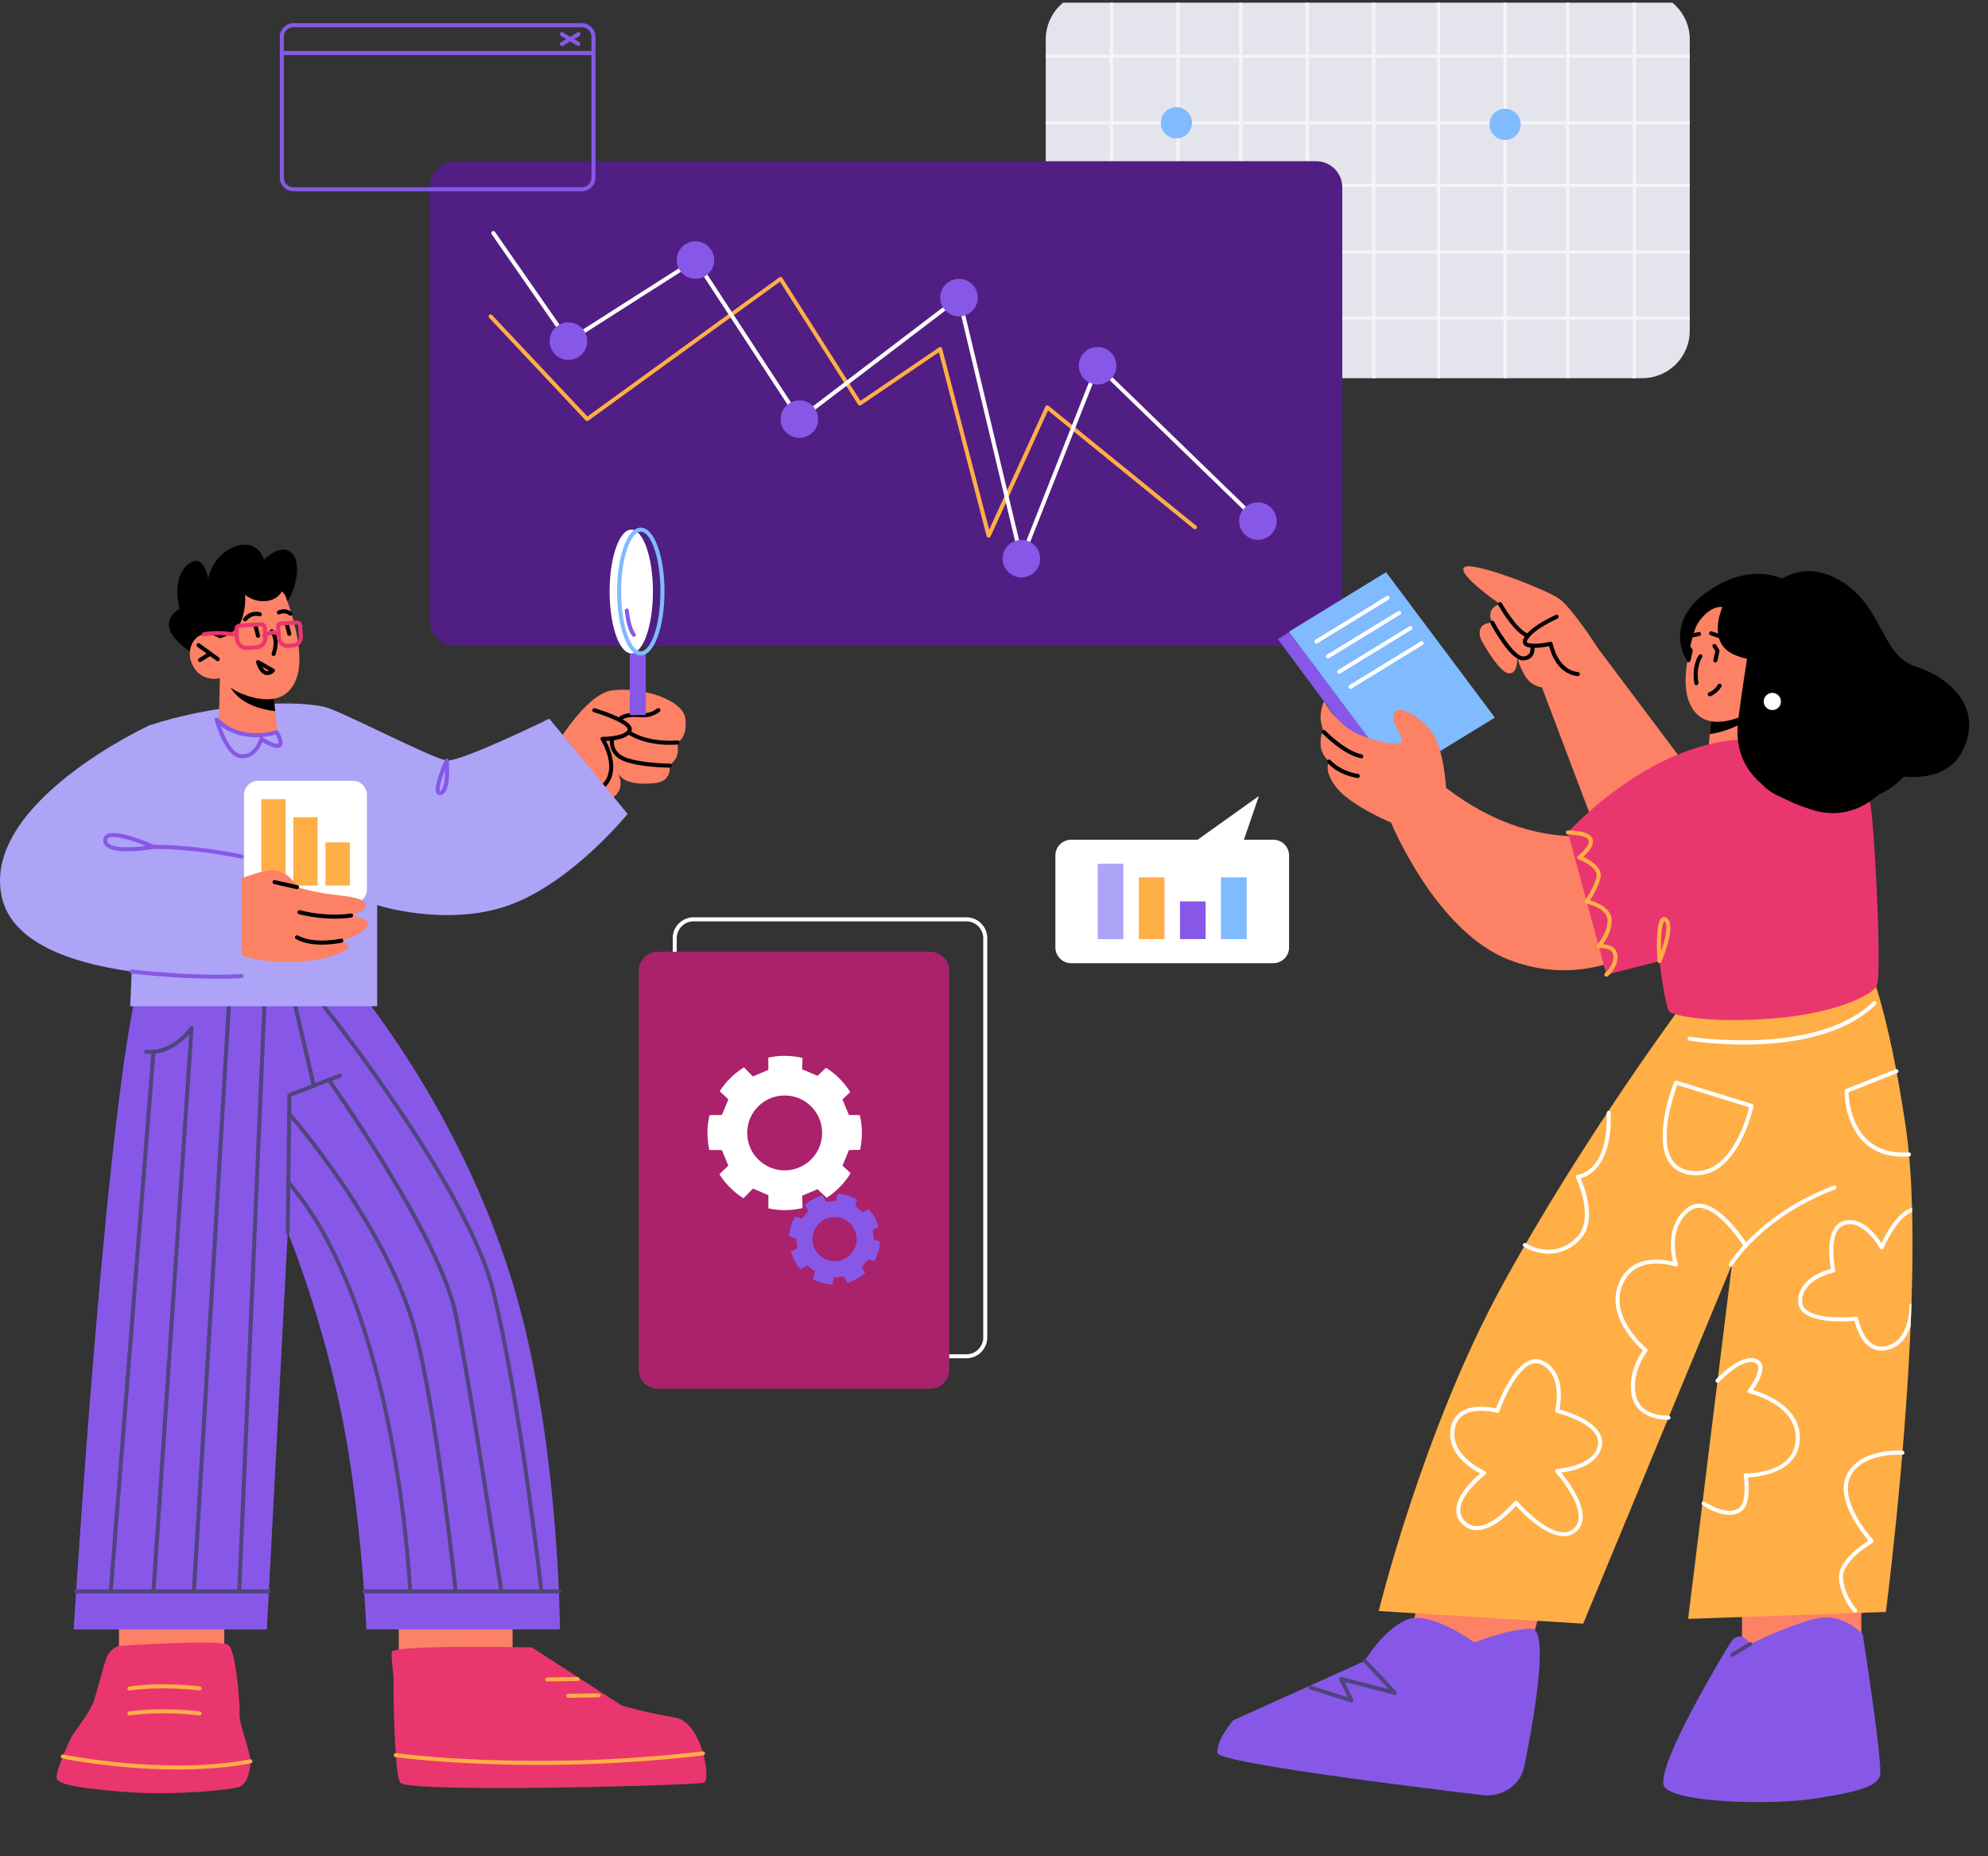 <svg width="738" height="689" viewBox="0 0 738 689" fill="none" xmlns="http://www.w3.org/2000/svg">
<rect x="0" y="0" width="738" height="689" fill="#333333" stroke="none"/>
<g clip-path="url(#clip0_101_1529)">
<path d="M627.287 14.601V122.791C627.287 132.506 619.393 140.392 609.667 140.392H405.826C396.1 140.392 388.206 132.527 388.206 122.791V14.601C388.206 4.886 396.079 -3 405.826 -3H609.667C619.393 -3 627.287 4.886 627.287 14.601Z" fill="#E4E4ED"/>
<path d="M627.286 20.278H388.226V21.477H627.286V20.278Z" fill="#F5F5F7"/>
<path d="M627.286 44.966V46.164H388.626C388.478 46.164 388.331 46.101 388.226 46.017V45.134C388.331 45.029 388.457 44.987 388.626 44.987H627.286V44.966Z" fill="#F5F5F7"/>
<path d="M627.286 68.223V69.337C627.223 69.358 627.159 69.379 627.075 69.379H388.226V68.181H627.096C627.159 68.181 627.223 68.202 627.286 68.223Z" fill="#F5F5F7"/>
<path d="M627.286 92.868V94.067H388.415C388.352 94.067 388.289 94.046 388.226 94.025V92.91C388.289 92.889 388.352 92.868 388.415 92.868H627.286V92.868Z" fill="#F5F5F7"/>
<path d="M627.286 117.576V118.69C627.223 118.712 627.159 118.733 627.075 118.733H388.226V117.534H627.096C627.159 117.534 627.223 117.555 627.286 117.576Z" fill="#F5F5F7"/>
<path d="M413.217 -3H412.018V140.371H413.217V-3Z" fill="#F5F5F7"/>
<path d="M437.913 -3H436.713V140.371H437.913V-3Z" fill="#F5F5F7"/>
<path d="M461.171 -3H459.971V140.371H461.171V-3Z" fill="#F5F5F7"/>
<path d="M485.866 -3H484.666V140.371H485.866V-3Z" fill="#F5F5F7"/>
<path d="M510.578 -3H509.378V140.371H510.578V-3Z" fill="#F5F5F7"/>
<path d="M534.621 -3H533.421V140.371H534.621V-3Z" fill="#F5F5F7"/>
<path d="M559.338 -3H558.138V140.371H559.338V-3Z" fill="#F5F5F7"/>
<path d="M582.574 -3H581.374V140.371H582.574V-3Z" fill="#F5F5F7"/>
<path d="M607.288 -3H606.088V140.371H607.288V-3Z" fill="#F5F5F7"/>
<path d="M436.709 51.358C439.906 51.358 442.498 48.769 442.498 45.575C442.498 42.382 439.906 39.792 436.709 39.792C433.512 39.792 430.92 42.382 430.92 45.575C430.92 48.769 433.512 51.358 436.709 51.358Z" fill="#80BAFF"/>
<path d="M460.562 99.849C463.759 99.849 466.351 97.26 466.351 94.067C466.351 90.873 463.759 88.284 460.562 88.284C457.364 88.284 454.772 90.873 454.772 94.067C454.772 97.26 457.364 99.849 460.562 99.849Z" fill="#5C69A5"/>
<path d="M558.725 51.947C561.922 51.947 564.514 49.358 564.514 46.164C564.514 42.97 561.922 40.381 558.725 40.381C555.527 40.381 552.936 42.97 552.936 46.164C552.936 49.358 555.527 51.947 558.725 51.947Z" fill="#80BAFF"/>
<path d="M488.624 239.792H169.168C163.821 239.792 159.506 235.46 159.506 230.14V69.505C159.506 64.164 163.842 59.853 169.168 59.853H488.624C493.971 59.853 498.286 64.185 498.286 69.505V230.14C498.307 235.46 493.971 239.792 488.624 239.792Z" fill="#511E84"/>
<path d="M367.011 199.607C366.632 199.586 366.358 199.355 366.274 199.039L348.549 130.761L319.603 150.422C319.435 150.527 319.224 150.569 319.035 150.527C318.845 150.485 318.656 150.359 318.551 150.191L289.563 104.559L218.409 156.163C218.093 156.394 217.672 156.352 217.419 156.079L181.59 117.975C181.316 117.681 181.316 117.197 181.632 116.924C181.927 116.651 182.411 116.651 182.685 116.966L218.072 154.607L289.331 102.94C289.5 102.814 289.71 102.772 289.921 102.814C290.131 102.856 290.299 102.982 290.405 103.151L319.414 148.803L348.591 128.973C348.801 128.826 349.054 128.805 349.286 128.889C349.517 128.973 349.686 129.163 349.749 129.394L367.221 196.642L388.083 150.906C388.189 150.695 388.378 150.548 388.589 150.485C388.82 150.443 389.052 150.485 389.241 150.632L444.059 195.149C444.375 195.402 444.438 195.885 444.164 196.201C443.891 196.516 443.428 196.579 443.112 196.306L389.052 152.399L367.706 199.187C367.579 199.439 367.306 199.607 367.011 199.607Z" fill="#FFAF45"/>
<path d="M379.179 208.145C378.8 208.124 378.526 207.893 378.442 207.577L355.538 111.793L297.226 156.184C297.057 156.31 296.847 156.373 296.636 156.331C296.426 156.289 296.257 156.184 296.131 155.995L257.944 97.578L211.42 127.27C211.083 127.481 210.62 127.396 210.389 127.06L182.516 86.938C182.285 86.602 182.369 86.139 182.706 85.887C183.043 85.655 183.506 85.739 183.758 86.076L211.231 125.609L257.775 95.917C258.112 95.707 258.575 95.791 258.807 96.148L296.952 154.502L355.538 109.901C355.749 109.754 356.001 109.712 356.254 109.796C356.485 109.88 356.675 110.09 356.738 110.321L379.368 204.907L406.777 135.513C406.862 135.282 407.072 135.114 407.325 135.051C407.577 134.988 407.83 135.072 407.998 135.24L467.49 192.899C467.784 193.194 467.784 193.656 467.511 193.951C467.216 194.245 466.753 194.245 466.458 193.972L407.767 137.09L379.895 207.64C379.768 207.956 379.474 208.145 379.179 208.145Z" fill="white"/>
<path d="M217.986 126.639C217.986 130.487 214.87 133.6 211.018 133.6C207.165 133.6 204.05 130.487 204.05 126.639C204.05 122.791 207.165 119.679 211.018 119.679C214.849 119.679 217.986 122.791 217.986 126.639Z" fill="#8758E7"/>
<path d="M265.143 96.548C265.143 100.396 262.027 103.508 258.175 103.508C254.323 103.508 251.207 100.396 251.207 96.548C251.207 92.7 254.323 89.587 258.175 89.587C262.006 89.587 265.143 92.7 265.143 96.548Z" fill="#8758E7"/>
<path d="M362.969 110.49C362.969 114.338 359.854 117.45 356.001 117.45C352.149 117.45 349.033 114.338 349.033 110.49C349.033 106.641 352.149 103.529 356.001 103.529C359.854 103.529 362.969 106.641 362.969 110.49Z" fill="#8758E7"/>
<path d="M414.439 135.787C414.439 139.635 411.323 142.747 407.471 142.747C403.619 142.747 400.503 139.635 400.503 135.787C400.503 131.938 403.619 128.826 407.471 128.826C411.302 128.826 414.439 131.938 414.439 135.787Z" fill="#8758E7"/>
<path d="M473.932 193.446C473.932 197.294 470.817 200.406 466.964 200.406C463.112 200.406 459.996 197.294 459.996 193.446C459.996 189.598 463.112 186.486 466.964 186.486C470.817 186.486 473.932 189.598 473.932 193.446Z" fill="#8758E7"/>
<path d="M303.729 155.595C303.729 159.443 300.613 162.556 296.761 162.556C292.909 162.556 289.793 159.443 289.793 155.595C289.793 151.747 292.909 148.635 296.761 148.635C300.613 148.614 303.729 151.747 303.729 155.595Z" fill="#8758E7"/>
<path d="M386.145 207.388C386.145 211.236 383.029 214.348 379.177 214.348C375.325 214.348 372.209 211.236 372.209 207.388C372.209 203.54 375.325 200.427 379.177 200.427C383.029 200.427 386.145 203.54 386.145 207.388Z" fill="#8758E7"/>
<path d="M215.987 70.999H108.941C106.141 70.999 103.867 68.728 103.867 65.931V13.675C103.867 10.879 106.141 8.608 108.941 8.608H215.987C218.787 8.608 221.06 10.879 221.06 13.675V65.931C221.06 68.728 218.787 70.999 215.987 70.999ZM108.941 10.101C106.962 10.101 105.362 11.699 105.362 13.675V65.931C105.362 67.907 106.962 69.505 108.941 69.505H215.987C217.966 69.505 219.566 67.907 219.566 65.931V13.675C219.566 11.699 217.966 10.101 215.987 10.101H108.941V10.101Z" fill="#8758E7"/>
<path d="M220.324 20.447H104.625C104.204 20.447 103.867 20.11 103.867 19.69C103.867 19.269 104.204 18.933 104.625 18.933H220.324C220.745 18.933 221.082 19.269 221.082 19.69C221.06 20.11 220.724 20.447 220.324 20.447Z" fill="#8758E7"/>
<path d="M208.598 17.082C208.346 17.082 208.093 16.956 207.946 16.703C207.735 16.346 207.862 15.883 208.22 15.673L214.367 12.035C214.724 11.825 215.188 11.951 215.398 12.309C215.609 12.666 215.482 13.129 215.124 13.339L208.977 16.977C208.851 17.061 208.725 17.082 208.598 17.082Z" fill="#8758E7"/>
<path d="M214.745 17.082C214.619 17.082 214.471 17.04 214.366 16.977L208.198 13.339C207.84 13.129 207.714 12.666 207.924 12.309C208.135 11.951 208.598 11.825 208.956 12.035L215.103 15.673C215.461 15.883 215.587 16.346 215.377 16.703C215.25 16.956 214.998 17.082 214.745 17.082Z" fill="#8758E7"/>
<path d="M358.737 504.223H257.5C253.206 504.223 249.732 500.732 249.732 496.463V348.277C249.732 343.987 253.227 340.518 257.5 340.518H358.737C363.031 340.518 366.505 343.987 366.505 348.277V496.463C366.505 500.753 363.031 504.223 358.737 504.223ZM257.5 342.032C254.048 342.032 251.227 344.828 251.227 348.298V496.484C251.227 499.933 254.027 502.751 257.5 502.751H358.737C362.189 502.751 365.01 499.954 365.01 496.484V348.298C365.01 344.849 362.189 342.032 358.737 342.032H257.5Z" fill="white"/>
<path d="M244.134 515.515H345.371C349.244 515.515 352.381 512.381 352.381 508.512V360.326C352.381 356.457 349.244 353.324 345.371 353.324H244.134C240.261 353.324 237.124 356.457 237.124 360.326V508.512C237.103 512.36 240.261 515.515 244.134 515.515Z" fill="#AA216C"/>
<path d="M319.268 426.86C319.731 424.841 319.962 422.738 319.962 420.572C319.962 418.301 319.689 416.072 319.183 413.948L315.141 413.906L312.742 408.144L315.626 405.411C313.352 401.773 310.279 398.682 306.637 396.39L303.479 399.376L297.753 396.936L297.921 392.731C295.795 392.226 293.564 391.953 291.29 391.953C289.206 391.953 287.185 392.184 285.227 392.605V397.168L279.501 399.628L276.196 396.221C272.554 398.471 269.481 401.499 267.165 405.074L270.386 408.144L267.986 413.906L263.397 413.948C262.892 416.072 262.618 418.301 262.618 420.593C262.618 422.759 262.85 424.862 263.313 426.902L267.986 426.944L270.386 432.705L267.039 435.902C269.313 439.498 272.386 442.568 276.007 444.839L279.522 441.222L285.248 443.682V448.582C287.206 449.002 289.227 449.234 291.311 449.234C293.606 449.234 295.816 448.96 297.963 448.456L297.774 443.892L303.5 441.453L306.868 444.649C310.468 442.315 313.521 439.203 315.773 435.544L312.763 432.684L315.163 426.923L319.268 426.86ZM291.29 434.472C283.606 434.472 277.375 428.247 277.375 420.572C277.375 412.897 283.606 406.672 291.29 406.672C298.974 406.672 305.205 412.897 305.205 420.572C305.205 428.247 298.974 434.472 291.29 434.472Z" fill="white"/>
<path d="M324.594 468.201C325.184 467.129 325.668 465.993 326.026 464.774C326.405 463.491 326.615 462.187 326.7 460.904L324.426 460.21L324.026 456.551L326.11 455.479C325.436 453.04 324.194 450.79 322.531 448.876L320.258 450.033L317.416 447.699L318.216 445.343C317.1 444.713 315.879 444.187 314.595 443.808C313.416 443.472 312.237 443.262 311.058 443.177L310.3 445.764L306.659 446.206L305.353 443.745C302.932 444.418 300.68 445.617 298.764 447.257L300.069 449.528L297.754 452.388L295.143 451.652C294.512 452.766 293.986 453.986 293.607 455.269C293.249 456.488 293.038 457.729 292.954 458.949L295.586 459.748L295.986 463.407L293.565 464.647C294.259 467.066 295.48 469.295 297.143 471.187L299.733 469.715L302.554 472.07L301.733 474.846C302.764 475.414 303.88 475.876 305.059 476.213C306.343 476.591 307.648 476.802 308.953 476.886L309.606 474.278L313.248 473.858L314.616 476.213C317.037 475.498 319.289 474.236 321.163 472.533L319.942 470.409L322.258 467.549L324.594 468.201ZM307.501 467.865C303.143 466.582 300.659 462.04 301.943 457.687C303.227 453.355 307.774 450.853 312.132 452.136C316.469 453.418 318.974 457.96 317.69 462.313C316.426 466.666 311.858 469.147 307.501 467.865Z" fill="#8758E7"/>
<path d="M646.68 590.775V625.598H690.993V579.882L646.68 590.775Z" fill="#FC8165"/>
<path d="M531.338 577.759L522.034 611.32L564.789 623.138L576.978 579.062L531.338 577.759Z" fill="#FC8165"/>
<path d="M626.365 245.512C626.365 245.512 615.587 229.783 637.417 217.376C659.248 204.991 675.141 221.981 675.331 231.108C675.52 240.234 670.3 244.482 670.3 244.482C670.3 244.482 672.342 264.269 653.29 262.902C634.26 261.557 626.365 245.512 626.365 245.512Z" fill="black"/>
<path d="M655.122 259.748L655.522 275.73C655.522 275.73 652.743 280.398 643.396 281.386C636.428 282.122 633.944 280.608 633.944 280.608L634.723 272.491L635.481 264.564L652.301 260.421L655.122 259.748Z" fill="#FC8165"/>
<path d="M655.056 258.991C655.035 259.433 654.866 259.959 654.635 260.547C651.246 268.622 638.741 272.05 634.72 272.512L635.478 264.585L655.056 258.991Z" fill="black"/>
<path d="M630.996 228.227C630.996 228.227 623.102 248.477 626.681 259.538C630.281 270.599 640.406 268.412 646.406 266.015C652.427 263.596 655.1 259.748 655.1 259.748C655.1 259.748 660.889 261.451 664.468 256.005C668.068 250.559 665.479 244.566 662.153 243.304C658.847 242.042 655.058 244.545 655.058 244.545L657.858 238.636C657.9 238.636 643.943 209.764 630.996 228.227Z" fill="#FC8165"/>
<path d="M629.734 254.365C629.376 254.365 629.06 254.113 628.997 253.734C627.881 246.942 630.534 243.325 630.66 243.178C630.913 242.841 631.376 242.778 631.713 243.031C632.049 243.283 632.113 243.746 631.86 244.082C631.839 244.124 629.481 247.362 630.492 253.482C630.555 253.881 630.281 254.281 629.881 254.344C629.818 254.365 629.776 254.365 629.734 254.365Z" fill="black"/>
<path d="M655.54 252.746C655.267 252.746 655.014 252.599 654.867 252.346C654.677 251.989 654.804 251.526 655.183 251.337L662.972 247.194C663.33 247.005 663.793 247.131 663.982 247.51C664.172 247.867 664.045 248.33 663.666 248.519L655.877 252.662C655.772 252.725 655.646 252.746 655.54 252.746Z" fill="black"/>
<path d="M662.802 254.155C662.634 254.155 662.445 254.092 662.318 253.965L658.571 250.685C658.255 250.412 658.234 249.928 658.487 249.634C658.76 249.318 659.245 249.297 659.539 249.571L663.287 252.851C663.602 253.124 663.623 253.587 663.371 253.902C663.223 254.071 663.013 254.155 662.802 254.155Z" fill="black"/>
<path d="M627.859 238.257C627.859 238.257 628.238 233.316 632.006 229.089C636.027 224.589 639.416 225.346 639.416 225.346C639.416 225.346 633.501 238.299 643.458 242.884C650.552 246.122 655.099 244.545 655.099 244.545L665.246 234.472L645.037 218.091C645.058 218.091 626.638 215.505 627.859 238.257Z" fill="black"/>
<path d="M634.72 258.465C634.405 258.465 634.11 258.276 634.005 257.961C633.878 257.561 634.068 257.141 634.468 257.014C634.489 257.014 636.468 256.3 637.731 254.155C637.941 253.797 638.404 253.692 638.762 253.881C639.12 254.092 639.246 254.554 639.036 254.912C637.478 257.54 635.057 258.402 634.952 258.444C634.889 258.444 634.805 258.465 634.72 258.465Z" fill="black"/>
<path d="M636.784 245.912C636.721 245.912 636.679 245.912 636.615 245.891C636.215 245.806 635.963 245.407 636.047 244.986L636.784 241.727L635.815 240.192C635.584 239.834 635.689 239.372 636.047 239.161C636.405 238.951 636.868 239.035 637.079 239.393L638.215 241.201C638.321 241.369 638.363 241.58 638.321 241.769L637.521 245.323C637.436 245.659 637.142 245.912 636.784 245.912Z" fill="black"/>
<path d="M626.829 245.828C626.766 245.828 626.723 245.828 626.66 245.807C626.26 245.722 626.008 245.323 626.092 244.902L626.829 241.643L625.86 240.108C625.629 239.75 625.734 239.288 626.092 239.078C626.45 238.846 626.913 238.951 627.123 239.309L628.26 241.117C628.366 241.285 628.408 241.496 628.365 241.685L627.566 245.239C627.481 245.575 627.166 245.828 626.829 245.828Z" fill="black"/>
<path d="M628.512 236.575C628.154 236.575 627.86 236.323 627.775 235.986C627.691 235.587 627.944 235.187 628.365 235.103L630.575 234.64C630.975 234.556 631.375 234.809 631.459 235.208C631.544 235.608 631.291 236.007 630.87 236.091L628.66 236.554C628.617 236.575 628.554 236.575 628.512 236.575Z" fill="black"/>
<path d="M550.285 268.959L514.266 291.038L474.374 237.269L510.961 214.622L550.285 268.959Z" fill="#8758E7"/>
<path d="M554.936 266.393L518.917 288.473L478.541 234.493L514.559 212.414L554.936 266.393Z" fill="#80BAFF"/>
<path d="M488.667 238.888C488.415 238.888 488.162 238.762 488.036 238.531C487.825 238.173 487.931 237.711 488.289 237.5L514.729 221.309C515.066 221.098 515.55 221.203 515.761 221.561C515.971 221.918 515.866 222.381 515.508 222.591L489.067 238.783C488.941 238.846 488.794 238.888 488.667 238.888Z" fill="white"/>
<path d="M492.943 244.461C492.69 244.461 492.438 244.335 492.311 244.103C492.101 243.746 492.206 243.283 492.564 243.073L519.005 226.881C519.341 226.671 519.826 226.776 520.036 227.133C520.247 227.491 520.141 227.953 519.783 228.164L493.343 244.356C493.217 244.419 493.09 244.461 492.943 244.461Z" fill="white"/>
<path d="M497.128 250.096C496.876 250.096 496.623 249.97 496.497 249.739C496.286 249.381 496.392 248.919 496.749 248.708L523.19 232.517C523.527 232.306 524.011 232.411 524.222 232.769C524.432 233.126 524.327 233.589 523.969 233.799L497.528 249.991C497.402 250.054 497.255 250.096 497.128 250.096Z" fill="white"/>
<path d="M501.318 255.711C501.065 255.711 500.813 255.585 500.686 255.353C500.476 254.996 500.581 254.533 500.939 254.323L527.38 238.131C527.716 237.921 528.201 238.026 528.411 238.383C528.622 238.741 528.516 239.203 528.158 239.414L501.718 255.606C501.592 255.69 501.465 255.711 501.318 255.711Z" fill="white"/>
<path d="M593.398 240.928L632.449 292.91L594.956 314.8L570.663 250.58L593.398 240.928Z" fill="#FC8165"/>
<path d="M639.902 237.479C639.817 237.479 639.733 237.458 639.649 237.437L634.997 235.818C634.597 235.692 634.386 235.25 634.533 234.851C634.66 234.451 635.102 234.262 635.481 234.388L640.133 236.007C640.533 236.133 640.744 236.575 640.596 236.975C640.491 237.29 640.217 237.479 639.902 237.479Z" fill="black"/>
<path d="M536.833 292.468C536.833 292.468 535.991 277.643 531.507 271.776C527.023 265.91 519.192 261.346 517.507 264.753C515.823 268.16 521.149 273.059 520.307 275.078C519.465 277.097 513.866 276.087 505.466 273.101C497.066 270.115 491.467 260.4 491.467 260.4C491.467 260.4 489.783 264.248 490.351 267.739C490.919 271.23 492.035 273.101 492.035 273.101C492.035 273.101 490.246 269.064 490.246 276.445C490.246 280.146 493.446 282.732 493.446 282.732C493.446 282.732 490.919 285.76 496.245 292.489C501.571 299.197 516.392 305.359 516.392 305.359C516.392 305.359 532.896 345.628 560.052 356.247C587.209 366.866 608.471 352.609 608.471 352.609L600.071 308.429C600.092 308.408 570.999 318.754 536.833 292.468Z" fill="#FC8165"/>
<path d="M505.319 281.513C505.277 281.513 505.214 281.512 505.172 281.491C498.519 280.104 491.194 272.554 490.899 272.239C490.604 271.945 490.625 271.461 490.92 271.188C491.215 270.893 491.699 270.914 491.972 271.209C492.036 271.293 499.277 278.737 505.466 280.041C505.866 280.125 506.14 280.524 506.056 280.924C505.993 281.281 505.677 281.513 505.319 281.513Z" fill="black"/>
<path d="M504.054 288.809C504.012 288.809 503.97 288.809 503.928 288.809C496.265 287.527 493.002 283.363 492.855 283.174C492.602 282.837 492.666 282.375 492.981 282.122C493.318 281.87 493.781 281.933 494.034 282.248C494.055 282.29 497.129 286.118 504.16 287.316C504.56 287.379 504.854 287.779 504.77 288.178C504.728 288.557 504.412 288.809 504.054 288.809Z" fill="black"/>
<path d="M709.6 483.846C709.516 486.622 709.389 489.377 709.284 492.153C707.032 544.997 700.085 598.408 700.085 598.408L626.678 600.974L642.93 469.442L587.733 602.74L511.822 598.051C511.822 598.051 528.305 530.571 557.966 476.634C587.607 422.696 623.689 374.121 623.689 374.121L689.117 349.013C689.117 349.013 699.053 361.125 707.516 418.722C708.779 427.364 709.495 437.416 709.81 448.33C709.832 448.834 709.832 449.381 709.853 449.907C710.105 460.673 709.979 472.155 709.6 483.846Z" fill="#FFAF45"/>
<path d="M667.33 247.068C667.162 247.068 666.993 247.026 666.867 246.9C666.53 246.648 666.488 246.164 666.741 245.848C678.614 230.918 663.036 217.881 662.362 217.334C662.046 217.061 662.004 216.598 662.257 216.283C662.509 215.967 662.994 215.925 663.309 216.178C663.478 216.325 680.719 230.708 667.92 246.795C667.772 246.984 667.562 247.068 667.33 247.068Z" fill="#EA366E"/>
<path d="M582.05 308.976C582.05 308.976 610.953 276.676 645.836 274.594C680.718 272.491 692.465 289.272 694.149 297.242C695.833 305.211 698.759 362.24 696.675 366.025C694.57 369.789 680.255 376.518 656.972 378.18C633.689 379.862 621.521 376.918 619.837 375.656C618.153 374.394 616.069 356.794 616.069 356.794L596.344 361.82L582.05 308.976Z" fill="#EA366E"/>
<path d="M651.818 224.35C651.818 224.35 663.185 205.257 681.332 214.551C699.499 223.845 697.499 243.086 711.288 247.502C725.077 251.918 736.36 263.799 728.34 279.108C721.645 291.914 703.499 287.856 703.499 287.856C703.499 287.856 692.215 307.054 672.259 300.494C652.302 293.933 643.208 283.587 645.292 267.059C647.376 250.53 651.818 224.35 651.818 224.35Z" fill="black"/>
<path d="M655.119 261.683C655.119 261.683 645.309 283.763 655.519 292.51C665.729 301.258 680.949 295.601 680.949 295.601C680.949 295.601 686.085 298.882 695.895 295.559C705.705 292.237 710.505 283.153 710.505 283.153L655.119 261.683Z" fill="black"/>
<path d="M593.398 240.928C593.398 240.928 583.588 225.556 578.662 222.171C573.736 218.785 546.243 207.998 543.527 210.626C540.811 213.255 556.874 224.274 556.874 224.274C556.874 224.274 554.116 224.862 553.442 227.091C552.769 229.32 553.99 231.129 553.99 231.129C553.99 231.129 550.558 231.024 549.59 233.337C548.621 235.65 550.221 238.215 550.221 238.215C550.221 238.215 556.537 249.739 560.116 249.97C563.694 250.222 563.231 243.851 563.231 243.851C563.231 243.851 564.536 249.655 567.673 252.851C570.81 256.047 577.23 256.384 583.862 252.893C590.514 249.402 593.398 240.928 593.398 240.928Z" fill="#FC8165"/>
<path d="M585.734 251C578.197 250.201 575.692 242.379 575.061 239.876C572.556 240.381 567.145 241.201 565.693 239.351C565.356 238.909 565.061 238.131 565.651 236.953C567.861 232.538 577.187 228.437 577.587 228.269C577.966 228.101 578.408 228.269 578.576 228.647C578.745 229.026 578.576 229.467 578.197 229.636C578.113 229.678 568.977 233.694 566.998 237.626C566.872 237.9 566.745 238.257 566.872 238.425C567.587 239.33 571.882 239.056 575.461 238.257C575.671 238.215 575.861 238.257 576.05 238.362C576.219 238.468 576.345 238.657 576.366 238.846C576.387 238.951 578.218 248.687 585.797 249.486C586.218 249.528 586.513 249.907 586.471 250.306C586.428 250.727 586.113 251 585.734 251Z" fill="black"/>
<path d="M567.187 236.764C567.103 236.764 567.04 236.743 566.956 236.722C562.072 235.124 556.472 225.073 556.22 224.652C556.009 224.295 556.156 223.832 556.514 223.622C556.872 223.433 557.335 223.559 557.546 223.916C557.609 224.021 563.103 233.884 567.419 235.292C567.819 235.419 568.029 235.839 567.903 236.239C567.798 236.575 567.503 236.764 567.187 236.764Z" fill="black"/>
<path d="M565.379 245.176C560.706 245.176 554.053 232.916 553.317 231.486C553.127 231.129 553.253 230.666 553.632 230.477C553.99 230.288 554.453 230.414 554.643 230.792C557.316 235.86 562.705 243.788 565.442 243.683C566.453 243.641 567.168 243.304 567.61 242.736C568.453 241.643 568.074 239.898 568.074 239.876C567.989 239.477 568.242 239.077 568.642 238.972C569.042 238.888 569.442 239.14 569.547 239.54C569.568 239.645 570.074 241.979 568.81 243.62C568.095 244.566 566.979 245.091 565.526 245.155C565.463 245.176 565.421 245.176 565.379 245.176Z" fill="black"/>
<path d="M616.05 357.53C616.008 357.53 615.965 357.53 615.923 357.509C615.586 357.446 615.313 357.172 615.292 356.815C615.081 353.387 614.555 342.053 616.997 340.644C617.292 340.476 617.923 340.266 618.681 340.77C622.365 343.231 617.692 354.775 616.723 357.067C616.618 357.341 616.344 357.53 616.05 357.53ZM617.881 342.011C616.976 342.368 616.513 347.247 616.66 353.135C618.302 348.382 619.439 343.062 617.881 342.011Z" fill="#FFAF45"/>
<path d="M647.353 387.768C636.28 387.768 627.901 386.444 627.102 386.317C626.702 386.254 626.407 385.855 626.491 385.455C626.554 385.056 626.933 384.782 627.354 384.845C627.817 384.93 674.425 392.247 695.371 371.85C695.666 371.556 696.15 371.577 696.424 371.871C696.719 372.165 696.697 372.649 696.403 372.922C683.835 385.14 662.931 387.768 647.353 387.768Z" fill="white"/>
<path d="M642.554 470.199C642.427 470.199 642.301 470.157 642.175 470.094C641.817 469.884 641.69 469.421 641.901 469.063C642.006 468.874 652.806 450.727 680.741 440.108C681.141 439.96 681.562 440.15 681.709 440.549C681.857 440.928 681.667 441.369 681.267 441.516C653.858 451.925 643.29 469.631 643.185 469.821C643.08 470.052 642.827 470.199 642.554 470.199Z" fill="white"/>
<path d="M706.592 429.404C700.635 429.404 695.751 427.638 692.067 424.126C684.615 417.04 684.72 405.495 684.72 405.012C684.72 404.717 684.909 404.444 685.204 404.318L703.729 396.958C704.108 396.81 704.55 397 704.698 397.378C704.845 397.757 704.655 398.198 704.277 398.346L686.236 405.495C686.299 407.745 686.972 417.187 693.098 423.012C696.887 426.608 702.087 428.227 708.613 427.806C709.013 427.806 709.392 428.101 709.413 428.5C709.434 428.921 709.118 429.278 708.718 429.299C707.982 429.383 707.266 429.404 706.592 429.404Z" fill="white"/>
<path d="M629.627 436.28C628.806 436.28 627.964 436.217 627.101 436.07C623.501 435.481 620.828 433.715 619.186 430.813C613.755 421.203 621.186 402.404 621.502 401.605C621.649 401.247 622.049 401.058 622.428 401.163L650.447 409.848C650.826 409.953 651.037 410.332 650.953 410.71C650.91 410.983 645.5 436.28 629.627 436.28ZM622.659 402.803C621.396 406.189 615.944 422.023 620.491 430.056C621.902 432.558 624.217 434.072 627.333 434.577C642.321 436.974 648.342 415.168 649.332 411.046L622.659 402.803Z" fill="white"/>
<path d="M565.947 655.185C565.947 655.185 576.704 604.801 568.578 604.654C560.453 604.507 547.316 609.743 547.316 609.743C547.316 609.743 530.581 597.336 521.802 601.457C513.024 605.558 506.624 616.598 506.624 616.598L457.827 638.593C457.827 638.593 451.154 646.311 452.038 650.811C452.732 654.322 520.476 662.818 550.243 666.393C557.905 667.297 564.852 662.355 565.947 655.185Z" fill="#8758E7"/>
<path d="M501.697 632.032C501.613 632.032 501.55 632.011 501.465 631.99L486.287 627.175C485.887 627.049 485.677 626.628 485.803 626.229C485.929 625.829 486.35 625.619 486.75 625.745L500.265 630.035L497.171 623.6C497.045 623.327 497.087 623.032 497.276 622.801C497.466 622.57 497.76 622.465 498.055 622.549L515.507 627.049L506.097 617.06C505.802 616.766 505.823 616.282 506.118 616.009C506.412 615.714 506.897 615.736 507.17 616.03L518.37 627.911C518.601 628.163 518.643 628.521 518.475 628.815C518.307 629.109 517.97 629.236 517.633 629.152L499.234 624.399L502.371 630.939C502.497 631.212 502.455 631.528 502.265 631.759C502.118 631.948 501.908 632.032 501.697 632.032Z" fill="#50447E"/>
<path d="M641.984 610.458C641.984 610.458 613.039 657.687 618.028 663.533C623.017 669.358 658.299 670.178 674.404 667.591C690.508 665.026 696.676 663.091 697.897 659.159C699.118 655.227 691.476 606.694 691.476 606.694C691.476 606.694 684.382 598.724 674.656 600.764C664.93 602.824 649.71 610.332 649.71 610.332C649.71 610.332 645.921 603.876 641.984 610.458Z" fill="#8758E7"/>
<path d="M643.098 615C642.845 615 642.593 614.874 642.445 614.621C642.235 614.264 642.361 613.801 642.719 613.591L649.308 609.701C649.666 609.49 650.129 609.617 650.34 609.974C650.55 610.332 650.424 610.794 650.066 611.004L643.477 614.895C643.351 614.979 643.224 615 643.098 615Z" fill="#50447E"/>
<path d="M472.668 357.572H397.661C394.42 357.572 391.788 354.943 391.788 351.705V317.597C391.788 314.359 394.42 311.73 397.661 311.73H472.668C475.91 311.73 478.541 314.359 478.541 317.597V351.705C478.541 354.943 475.91 357.572 472.668 357.572Z" fill="white"/>
<path d="M439.912 315.074L467.342 295.496L460.626 315.074H439.912Z" fill="white"/>
<path d="M417.031 320.667H407.516V348.635H417.031V320.667Z" fill="#ADA4F7"/>
<path d="M432.289 325.693H422.773V348.614H432.289V325.693Z" fill="#FFAF45"/>
<path d="M462.794 325.693H453.278V348.614H462.794V325.693Z" fill="#80BAFF"/>
<path d="M447.554 334.63H438.039V348.614H447.554V334.63Z" fill="#8758E7"/>
<path d="M661.142 260.4C661.142 262.167 659.71 263.596 657.942 263.596C656.174 263.596 654.742 262.167 654.742 260.4C654.742 258.634 656.174 257.204 657.942 257.204C659.71 257.204 661.142 258.634 661.142 260.4Z" fill="white"/>
<path d="M596.324 362.555C596.114 362.555 595.882 362.471 595.735 362.282C595.461 361.967 595.524 361.483 595.84 361.231C595.882 361.21 599.271 358.371 598.934 354.754C598.871 353.997 598.556 353.408 598.008 352.967C596.471 351.705 593.545 351.978 593.524 351.999C593.208 352.02 592.914 351.873 592.766 351.579C592.619 351.305 592.682 350.969 592.893 350.738C592.935 350.695 596.787 346.511 596.787 341.653C596.787 337.09 588.893 335.408 588.809 335.408C588.556 335.366 588.346 335.177 588.261 334.945C588.177 334.714 588.198 334.441 588.367 334.23C588.409 334.188 591.651 329.793 592.661 325.567C593.524 321.866 586.072 319.006 586.009 318.985C585.756 318.88 585.567 318.669 585.525 318.396C585.483 318.123 585.588 317.849 585.819 317.681C586.998 316.798 590.261 313.833 589.777 311.961C589.356 310.426 584.977 309.817 582.072 309.775C581.63 309.796 581.314 309.438 581.314 309.039C581.314 308.597 581.609 308.281 582.178 308.281C583.798 308.281 590.409 308.471 591.23 311.583C591.882 314.022 589.251 316.735 587.714 318.081C590.072 319.174 595.061 321.971 594.135 325.924C593.335 329.31 591.272 332.674 590.219 334.23C592.661 334.924 598.303 337.048 598.303 341.674C598.303 345.48 596.324 348.782 595.04 350.527C596.24 350.611 597.819 350.906 598.977 351.852C599.84 352.567 600.324 353.513 600.45 354.67C600.85 359.107 596.956 362.303 596.808 362.45C596.661 362.492 596.492 362.555 596.324 362.555Z" fill="#FFAF45"/>
<path d="M619.018 527.038C616.955 527.038 607.524 526.576 605.777 518.122C604.135 510.258 608.451 503.36 609.882 501.342C607.251 499.008 596.199 488.304 600.872 476.592C605.293 465.51 617.082 467.381 621.06 468.369C620.176 464.795 618.597 454.848 626.008 448.645C627.755 447.173 629.776 446.605 632.007 446.984C640.112 448.288 648.343 461.472 648.701 462.04C648.911 462.397 648.806 462.86 648.448 463.07C648.09 463.281 647.627 463.176 647.417 462.818C647.333 462.692 639.186 449.654 631.755 448.456C629.965 448.161 628.386 448.603 626.955 449.802C618.619 456.762 622.787 469.084 622.829 469.211C622.913 469.484 622.85 469.778 622.66 469.989C622.45 470.199 622.155 470.262 621.881 470.157C621.271 469.947 607.04 465.152 602.262 477.159C597.42 489.314 611.208 500.543 611.356 500.648C611.672 500.9 611.735 501.384 611.482 501.699C611.419 501.783 605.482 509.354 607.251 517.807C608.956 525.987 618.934 525.545 619.334 525.524C619.776 525.545 620.113 525.819 620.134 526.239C620.155 526.66 619.839 527.017 619.418 527.038C619.397 527.017 619.25 527.038 619.018 527.038Z" fill="white"/>
<path d="M580.492 570.273C573.503 570.273 565.061 561.525 562.767 559.001C560.893 561.146 554.767 567.623 548.81 568.022C546.599 568.17 544.599 567.455 542.936 565.899C541.273 564.322 540.494 562.45 540.6 560.284C540.894 554.754 547.105 549.013 549.526 546.994C546.22 545.291 536.81 539.529 538.537 530.151C539.042 527.396 540.41 525.314 542.558 523.968C546.936 521.256 553.273 522.37 555.378 522.854C556.494 519.868 561.356 507.692 567.693 505.085C569.44 504.37 571.166 504.391 572.829 505.211C581.082 509.206 579.524 520.225 578.934 523.211C582.324 524.137 596.197 528.426 594.639 536.733C593.249 544.261 583.355 546.195 579.545 546.658C581.945 549.581 587.986 557.572 587.523 563.733C587.376 565.773 586.534 567.434 585.018 568.674C583.671 569.81 582.134 570.273 580.492 570.273ZM562.767 557.109C562.977 557.109 563.188 557.214 563.335 557.382C563.462 557.55 577.124 573.301 584.092 567.539C585.292 566.551 585.945 565.268 586.05 563.628C586.555 556.751 577.587 546.658 577.503 546.553C577.313 546.342 577.25 546.027 577.377 545.754C577.482 545.48 577.734 545.312 578.029 545.291C578.155 545.291 591.713 544.429 593.186 536.459C594.639 528.595 578.05 524.515 577.882 524.473C577.692 524.431 577.524 524.305 577.419 524.137C577.313 523.968 577.292 523.758 577.334 523.569C577.377 523.443 580.471 510.573 572.198 506.557C570.914 505.947 569.651 505.905 568.282 506.473C561.799 509.143 556.62 523.842 556.578 523.989C556.451 524.368 556.03 524.578 555.673 524.473C555.588 524.452 547.989 522.391 543.378 525.251C541.589 526.366 540.473 528.111 540.052 530.424C538.2 540.349 551.125 546.09 551.252 546.132C551.504 546.237 551.673 546.469 551.694 546.721C551.736 546.994 551.61 547.247 551.399 547.415C551.315 547.478 542.431 554.312 542.115 560.347C542.031 562.072 542.642 563.501 543.968 564.784C545.336 566.067 546.873 566.635 548.704 566.508C555.041 566.088 562.093 557.466 562.177 557.382C562.304 557.214 562.514 557.109 562.767 557.109C562.746 557.109 562.746 557.109 562.767 557.109Z" fill="white"/>
<path d="M685.015 454.659C691.962 452.788 697.814 463.323 697.877 463.428C698.003 463.68 698.277 463.806 698.572 463.806C698.867 463.785 699.098 463.596 699.224 463.365C699.288 463.239 703.961 452.157 709.687 449.949C709.729 449.928 709.792 449.907 709.834 449.907C709.813 449.381 709.813 448.834 709.792 448.33C709.561 448.393 709.35 448.456 709.119 448.561C704.024 450.538 699.94 458.318 698.446 461.451C696.53 458.486 691.183 451.463 684.615 453.208C677.31 455.164 679.099 467.844 679.668 471.061C676.952 471.776 667.563 474.783 667.521 482.963C667.5 484.645 668.153 486.075 669.416 487.211C673.942 491.311 685.52 490.575 688.467 490.344C688.909 492.258 690.488 497.725 694.319 500.206C695.583 501.005 696.972 501.405 698.467 501.405C699.246 501.405 700.066 501.3 700.93 501.068C705.771 499.744 708.129 495.853 709.266 492.173C709.371 489.398 709.498 486.643 709.582 483.867C709.455 483.867 709.308 483.909 709.203 483.972C708.971 484.099 708.845 484.372 708.845 484.624C708.845 484.751 709.182 497.304 700.53 499.618C698.509 500.143 696.719 499.933 695.14 498.924C691.078 496.337 689.814 489.461 689.793 489.377C689.751 489.019 689.415 488.767 689.057 488.767C688.825 488.767 675.036 490.26 670.405 486.096C669.437 485.255 668.995 484.225 668.995 482.984C669.037 474.846 680.573 472.407 680.678 472.386C680.889 472.344 681.036 472.239 681.141 472.049C681.247 471.902 681.289 471.671 681.247 471.482C681.268 471.334 678.173 456.489 685.015 454.659Z" fill="white"/>
<path d="M574.956 465.384C569.714 465.384 565.736 462.839 565.652 462.797C565.294 462.566 565.209 462.103 565.441 461.767C565.673 461.43 566.136 461.325 566.473 461.556C566.873 461.83 576.577 467.949 585.187 459.475C592.366 452.43 585.103 437.353 585.04 437.206C584.935 436.974 584.935 436.722 585.061 436.512C585.187 436.302 585.398 436.154 585.65 436.133C586.114 436.091 597.166 434.809 596.45 413.17C596.429 412.75 596.766 412.413 597.166 412.392C597.587 412.308 597.923 412.708 597.944 413.107C598.576 432.643 589.84 436.617 586.787 437.416C588.324 440.928 593.208 453.692 586.24 460.526C582.472 464.269 578.43 465.384 574.956 465.384Z" fill="white"/>
<path d="M642.046 562.366C637.289 562.366 632.299 558.938 632.005 558.749C631.668 558.518 631.584 558.055 631.815 557.698C632.047 557.361 632.51 557.277 632.868 557.508C632.952 557.571 641.036 563.102 645.541 559.821C648.256 557.845 647.73 550.485 647.309 547.814C647.267 547.604 647.33 547.373 647.478 547.204C647.625 547.036 647.814 546.931 648.067 546.952C648.825 546.994 666.108 547.141 666.634 534.293C667.161 521.319 649.519 517.239 649.351 517.197C649.098 517.134 648.888 516.966 648.804 516.713C648.72 516.482 648.762 516.209 648.909 515.999C650.151 514.4 653.246 509.69 652.656 507.209C652.53 506.641 652.214 506.241 651.667 505.989C647.709 504.055 640.552 510.447 638.131 513.076C637.857 513.37 637.373 513.391 637.078 513.118C636.783 512.844 636.762 512.361 637.036 512.066C637.415 511.646 646.572 501.826 652.34 504.643C653.288 505.106 653.919 505.884 654.151 506.872C654.824 509.795 652.13 514.127 650.783 516.02C654.824 517.197 668.655 522.139 668.15 534.335C667.624 546.889 652.74 548.277 648.93 548.424C649.246 550.99 649.835 558.56 646.446 561.02C645.12 562.008 643.604 562.366 642.046 562.366Z" fill="white"/>
<path d="M688.675 598.682C688.485 598.682 688.275 598.598 688.128 598.45C687.938 598.261 683.58 593.719 682.696 586.359C681.896 579.798 690.864 573.679 693.643 571.955C691.033 568.906 681.286 556.646 685.496 547.646C690.254 537.489 705.621 538.499 706.274 538.541C706.695 538.562 706.99 538.94 706.969 539.34C706.948 539.761 706.59 540.055 706.169 540.034C706.021 540.034 691.18 539.067 686.864 548.277C682.528 557.508 695.222 571.492 695.348 571.618C695.496 571.787 695.58 572.018 695.538 572.249C695.496 572.48 695.369 572.67 695.159 572.775C695.032 572.838 683.391 579.546 684.191 586.17C685.012 593.004 689.18 597.357 689.222 597.399C689.517 597.693 689.496 598.177 689.201 598.45C689.054 598.619 688.864 598.682 688.675 598.682Z" fill="white"/>
<path d="M148.033 598.009V620.004L190.283 618.448V598.009H148.033Z" fill="#FC8165"/>
<path d="M44.165 595.548V617.523L83.257 615.967V595.548H44.165Z" fill="#FC8165"/>
<path d="M92.963 653.859C92.963 657.729 91.636 662.187 88.9 663.301C86.184 664.416 64.122 666.75 44.839 665.11C26.377 663.532 22.546 662.187 21.177 660.546C20.503 659.705 21.809 655.836 23.303 652.072C23.409 651.883 23.472 651.673 23.556 651.483C24.314 649.591 25.114 647.761 25.682 646.458C26.25 645.217 26.945 644.039 27.766 642.883C29.766 640.191 33.724 634.598 34.734 631.717C36.06 627.869 38.102 619.541 39.45 615.651C40.818 611.803 44.144 611.004 44.144 611.004C44.144 611.004 82.121 608.459 84.858 610.688C87.552 612.896 88.921 631.212 88.921 633.967V636.721C88.921 639.287 90.731 644.397 91.889 648.602C92.205 649.654 92.457 650.642 92.647 651.546C92.836 652.43 92.963 653.208 92.963 653.859Z" fill="#EA366E"/>
<path d="M261.415 661.767C258.889 662.797 151.064 665.678 148.579 661.767C147.822 660.589 147.274 656.594 146.937 651.547C146.053 639.687 146.053 622.065 146.053 622.065C146.053 622.065 145.253 616.051 145.422 613.254C145.548 610.5 197.419 611.551 197.419 611.551L230.785 633.126C230.785 633.126 240.385 635.965 250.489 637.584C255.836 638.425 259.289 644.839 261.015 650.895C262.489 656.278 262.615 661.283 261.415 661.767Z" fill="#EA366E"/>
<path d="M120.834 352.714C120.834 352.714 167.231 401.437 190.114 475.582C207.608 532.211 207.861 604.885 207.861 604.885H136.012C136.012 604.885 134.118 559.359 126.223 522.139C118.329 484.919 106.814 457.498 106.814 457.498L99.067 604.906H27.345C27.345 604.906 40.502 390.964 53.28 359.023C63.658 333.011 120.834 352.714 120.834 352.714Z" fill="#8758E7"/>
<path d="M74.079 627.553C74.037 627.553 74.016 627.553 73.974 627.553C73.848 627.532 61.238 625.808 48.165 627.553C47.744 627.637 47.365 627.322 47.323 626.901C47.26 626.481 47.554 626.102 47.976 626.06C61.259 624.273 74.058 626.039 74.206 626.06C74.627 626.123 74.9 626.502 74.837 626.901C74.774 627.28 74.458 627.553 74.079 627.553Z" fill="#FFAF45"/>
<path d="M48.06 636.827C47.681 636.827 47.365 636.553 47.323 636.175C47.26 635.754 47.554 635.376 47.976 635.334C61.259 633.546 74.058 635.313 74.206 635.334C74.627 635.397 74.9 635.775 74.837 636.175C74.774 636.595 74.395 636.89 73.995 636.806C73.869 636.785 61.259 635.06 48.186 636.806C48.144 636.827 48.102 636.827 48.06 636.827Z" fill="#FFAF45"/>
<path d="M106.815 458.234C106.394 458.234 106.058 457.876 106.058 457.477L106.689 406.504C106.689 406.189 106.879 405.915 107.173 405.81L125.93 398.598C126.309 398.45 126.751 398.64 126.899 399.039C127.046 399.418 126.856 399.859 126.456 400.006L108.184 407.03L107.573 457.498C107.552 457.897 107.215 458.234 106.815 458.234Z" fill="#50447E"/>
<path d="M203.124 624.21C202.703 624.21 202.387 623.873 202.366 623.474C202.366 623.053 202.703 622.717 203.103 622.717L214.366 622.549C214.787 622.549 215.123 622.885 215.123 623.285C215.123 623.705 214.787 624.042 214.387 624.042L203.124 624.21Z" fill="#FFAF45"/>
<path d="M210.955 630.266C210.534 630.266 210.218 629.93 210.197 629.53C210.197 629.109 210.534 628.773 210.934 628.773L222.197 628.605C222.618 628.605 222.954 628.941 222.954 629.341C222.954 629.761 222.618 630.098 222.218 630.098L210.955 630.266Z" fill="#FFAF45"/>
<path d="M203.166 287.211C204.176 281.702 206.303 276.424 209.545 271.818C214.071 265.363 220.997 257.099 227.249 256.279C237.648 254.891 253.5 259.496 254.426 266.73C255.352 273.963 251.458 275.604 251.458 275.604C251.458 275.604 252.321 280.188 250.448 282.206C248.574 284.225 248.574 284.225 248.574 284.225C248.574 284.225 249.732 290.05 242.974 290.744C236.217 291.438 232.491 290.092 231.333 289.125C230.175 288.178 229.543 287.232 229.543 287.232C229.543 287.232 233.206 294.171 225.27 297.221C217.376 300.27 203.166 287.211 203.166 287.211Z" fill="#FC8165"/>
<path d="M248.512 276.487C245.334 276.487 240.176 276.066 235.482 273.858C231.019 271.755 228.766 269.61 228.998 267.676C229.103 266.751 229.819 265.51 232.619 264.921C234.471 264.522 235.987 264.606 237.313 264.69C239.544 264.816 241.292 264.921 243.986 263.029C244.323 262.797 244.786 262.86 245.039 263.218C245.27 263.554 245.186 264.017 244.849 264.269C241.713 266.456 239.544 266.33 237.229 266.204C235.924 266.12 234.576 266.057 232.934 266.393C231.482 266.709 230.555 267.255 230.492 267.865C230.387 268.748 231.798 270.473 236.113 272.512C243.039 275.772 251.312 274.868 251.396 274.868C251.796 274.825 252.175 275.12 252.238 275.519C252.281 275.94 251.986 276.297 251.586 276.361C251.438 276.361 250.281 276.487 248.512 276.487Z" fill="black"/>
<path d="M220.64 263.638C220.64 263.638 235.081 267.886 233.692 271.167C232.302 274.426 223.671 274.3 223.671 274.3C223.671 274.3 231.586 286.538 222.745 292.805L220.64 263.638Z" fill="#FC8165"/>
<path d="M222.745 293.562C222.514 293.562 222.282 293.456 222.135 293.246C221.903 292.91 221.966 292.447 222.303 292.195C230.471 286.391 223.124 274.825 223.04 274.699C222.892 274.468 222.871 274.174 223.019 273.921C223.145 273.69 223.398 273.543 223.671 273.543C226.808 273.543 232.134 272.891 232.997 270.872C233.039 270.788 233.06 270.662 232.955 270.43C232.008 268.433 224.766 265.657 220.429 264.374C220.029 264.248 219.798 263.849 219.924 263.449C220.051 263.05 220.472 262.818 220.85 262.944C222.071 263.302 232.787 266.54 234.323 269.8C234.597 270.367 234.618 270.935 234.387 271.482C233.144 274.384 227.587 274.952 224.955 275.057C226.703 278.358 230.871 287.989 223.166 293.456C223.04 293.52 222.892 293.562 222.745 293.562Z" fill="black"/>
<path d="M200.999 591.511C200.62 591.511 200.304 591.238 200.262 590.838C200.178 590.123 192.115 518.774 182.326 479.304C172.558 439.939 118.435 372.439 117.888 371.766C117.635 371.45 117.677 370.967 117.993 370.714C118.309 370.462 118.793 370.504 119.046 370.819C119.593 371.492 173.906 439.245 183.758 478.926C193.589 518.501 201.651 589.934 201.736 590.649C201.778 591.069 201.483 591.427 201.083 591.469C201.062 591.511 201.041 591.511 200.999 591.511Z" fill="#50447E"/>
<path d="M116.499 403.771C116.162 403.771 115.846 403.539 115.762 403.182L108.141 370.462C108.057 370.062 108.289 369.663 108.71 369.558C109.11 369.453 109.51 369.705 109.615 370.126L117.214 402.846C117.299 403.245 117.067 403.645 116.646 403.75C116.604 403.771 116.541 403.771 116.499 403.771Z" fill="#50447E"/>
<path d="M88.815 591.511C88.373 591.49 88.037 591.132 88.058 590.733L97.489 371.261C97.51 370.84 97.889 370.462 98.267 370.546C98.689 370.567 99.004 370.903 98.983 371.324L89.552 590.796C89.531 591.195 89.215 591.511 88.815 591.511Z" fill="#50447E"/>
<path d="M71.975 591.511C71.511 591.49 71.196 591.132 71.217 590.712L84.332 371.24C84.353 370.819 84.711 370.546 85.132 370.546C85.553 370.567 85.869 370.924 85.848 371.345L72.733 590.817C72.712 591.195 72.375 591.511 71.975 591.511Z" fill="#50447E"/>
<path d="M248.598 284.961C248.156 284.961 237.798 284.877 231.799 282.627C225.315 280.187 226.473 274.236 226.473 274.173C226.557 273.774 226.957 273.522 227.357 273.585C227.757 273.669 228.031 274.068 227.946 274.468C227.904 274.657 227.062 279.241 232.325 281.218C238.072 283.384 248.493 283.468 248.598 283.468C249.019 283.468 249.356 283.804 249.356 284.225C249.356 284.624 249.019 284.961 248.598 284.961Z" fill="black"/>
<path d="M233.782 265.469H239.739V242.296H233.782V265.469Z" fill="#8758E7"/>
<path d="M152.284 591.511C151.884 591.511 151.547 591.195 151.526 590.796C151.484 589.744 146.811 485.613 106.518 439.498C106.245 439.182 106.287 438.72 106.582 438.446C106.897 438.173 107.381 438.215 107.634 438.53C148.263 485.066 152.958 589.702 153 590.754C153.021 591.174 152.705 591.511 152.284 591.532C152.305 591.511 152.305 591.511 152.284 591.511Z" fill="#50447E"/>
<path d="M56.986 591.511C56.523 591.49 56.207 591.132 56.228 590.712L70.227 384.004C67.638 386.906 61.954 391.932 54.207 391.196C53.786 391.154 53.491 390.796 53.533 390.376C53.575 389.955 53.933 389.661 54.354 389.703C63.996 390.649 70.438 381.333 70.501 381.249C70.69 380.976 71.048 380.85 71.364 380.955C71.68 381.06 71.89 381.375 71.869 381.712L57.722 590.796C57.702 591.195 57.386 591.511 56.986 591.511Z" fill="#50447E"/>
<path d="M41.113 591.511C40.629 591.469 40.334 591.111 40.355 590.691L56.228 390.46C56.27 390.039 56.607 389.766 57.028 389.766C57.449 389.808 57.743 390.165 57.722 390.565L41.85 590.796C41.829 591.217 41.492 591.511 41.113 591.511Z" fill="#50447E"/>
<path d="M203.925 266.793L232.976 302.162C232.976 302.162 212.325 327.606 189.084 335.997C165.843 344.366 140.013 335.997 140.013 335.997V373.553H48.334C48.334 373.553 52.418 270.304 55.428 269.295C77.09 262.019 106.815 259.264 120.625 262.461C126.287 263.786 160.643 281.702 165.822 282.311C171.001 282.921 203.925 266.793 203.925 266.793Z" fill="#ADA4F7"/>
<path d="M81.616 236.954C81.616 236.954 87.237 235.187 89.7 231.739C92.162 228.29 92.099 220.152 92.099 220.152C92.099 220.152 102.772 224.862 105.446 224.105C108.119 223.327 112.667 210.857 108.751 205.832C104.835 200.806 97.994 207.766 97.994 207.766C97.994 207.766 96.036 200.364 88.205 202.614C79.026 205.264 77.216 214.853 77.216 214.853C77.216 214.853 75.932 204.654 69.743 209.554C63.554 214.453 66.627 226.061 66.627 226.061C66.627 226.061 61.596 228.626 62.943 233.442C64.29 238.257 71.574 242.505 71.574 242.505L81.616 236.954Z" fill="black"/>
<path d="M81.637 251.715L81.258 267.255C81.258 267.255 84.058 271.776 93.447 272.681C100.457 273.353 102.962 271.881 102.962 271.881L102.183 263.996L101.404 256.299L84.479 252.388L81.637 251.715Z" fill="#FC8165"/>
<path d="M84.478 252.367C84.5 252.788 84.668 253.292 84.9 253.881C88.31 261.704 98.12 263.554 102.162 263.996L101.383 256.299L84.478 252.367Z" fill="black"/>
<path d="M105.846 220.951C105.846 220.951 113.825 240.591 110.225 251.358C106.625 262.124 96.436 260.064 90.394 257.772C84.332 255.458 81.637 251.736 81.637 251.736C81.637 251.736 75.827 253.419 72.206 248.141C68.585 242.863 71.174 237.038 74.501 235.797C77.827 234.556 81.637 236.954 81.637 236.954L78.816 231.234C78.795 231.234 92.773 203.077 105.846 220.951Z" fill="#FC8165"/>
<path d="M80.838 245.449C80.69 245.449 80.522 245.407 80.396 245.302L73.259 240.129C72.922 239.876 72.838 239.414 73.091 239.077C73.343 238.741 73.806 238.657 74.143 238.909L81.28 244.082C81.617 244.334 81.701 244.797 81.448 245.134C81.301 245.344 81.069 245.449 80.838 245.449Z" fill="black"/>
<path d="M90.963 230.687C90.794 230.687 90.626 230.624 90.479 230.519C90.163 230.245 90.121 229.783 90.394 229.467C93.194 226.103 96.562 227.28 96.71 227.343C97.11 227.491 97.299 227.911 97.152 228.311C97.004 228.689 96.584 228.9 96.183 228.752C96.078 228.71 93.636 227.911 91.531 230.435C91.405 230.582 91.194 230.687 90.963 230.687Z" fill="black"/>
<path d="M107.804 228.584C107.635 228.584 107.467 228.521 107.32 228.416C105.72 227.07 103.951 227.974 103.888 228.016C103.53 228.206 103.067 228.08 102.878 227.701C102.688 227.344 102.815 226.881 103.172 226.692C103.278 226.629 105.888 225.262 108.288 227.259C108.604 227.533 108.646 227.995 108.393 228.311C108.225 228.5 108.014 228.584 107.804 228.584Z" fill="black"/>
<path d="M107.404 236.049C107.067 236.049 106.772 235.818 106.667 235.481L105.741 231.907C105.635 231.507 105.888 231.087 106.288 231.002C106.688 230.897 107.109 231.15 107.193 231.549L108.12 235.124C108.225 235.523 107.972 235.944 107.572 236.028C107.53 236.049 107.467 236.049 107.404 236.049Z" fill="black"/>
<path d="M95.805 236.785C95.468 236.785 95.174 236.554 95.068 236.218L94.142 232.643C94.037 232.243 94.29 231.823 94.689 231.739C95.089 231.633 95.51 231.886 95.595 232.285L96.521 235.86C96.626 236.26 96.374 236.68 95.974 236.764C95.931 236.785 95.868 236.785 95.805 236.785Z" fill="black"/>
<path d="M99.257 250.622C99.067 250.622 98.857 250.601 98.668 250.559C97.173 250.222 95.973 248.708 95.089 246.017C94.984 245.722 95.089 245.407 95.32 245.197C95.573 245.007 95.91 244.965 96.162 245.133L101.657 248.267C101.846 248.372 101.994 248.582 102.036 248.813C102.078 249.045 101.994 249.276 101.846 249.444C101.783 249.486 100.709 250.622 99.257 250.622ZM97.362 247.531C97.868 248.414 98.415 248.961 98.983 249.087C99.299 249.15 99.636 249.087 99.909 248.982L97.362 247.531Z" fill="black"/>
<path d="M81.616 236.953C81.616 236.953 87.657 235.502 89.615 230.351C91.552 225.199 90.942 220.741 90.942 220.741C90.942 220.741 94.247 223.916 99.573 223.012C104.899 222.107 106.014 216.514 106.014 216.514L100.73 211.068C100.73 211.068 80.837 216.598 80.29 216.009C79.742 215.42 73.237 228.942 73.237 228.942L81.616 236.953Z" fill="black"/>
<path d="M74.269 245.743C74.016 245.743 73.763 245.617 73.637 245.386C73.427 245.028 73.532 244.566 73.89 244.356L77.637 242.042C77.995 241.832 78.458 241.937 78.668 242.295C78.879 242.652 78.774 243.115 78.416 243.325L74.668 245.638C74.521 245.701 74.395 245.743 74.269 245.743Z" fill="black"/>
<path d="M91.552 241.285C90.5 241.285 89.51 240.907 88.71 240.213C87.847 239.456 87.342 238.404 87.258 237.269L87.026 233.694C86.984 233.147 87.174 232.622 87.531 232.201C87.889 231.78 88.395 231.549 88.942 231.507L96.857 231.002C97.405 230.96 97.931 231.15 98.352 231.507C98.773 231.865 99.005 232.369 99.047 232.916L99.278 236.491C99.341 237.626 98.963 238.741 98.205 239.603C97.447 240.465 96.394 240.97 95.257 241.054L91.805 241.264C91.742 241.285 91.637 241.285 91.552 241.285ZM97.005 232.495C96.963 232.495 89.047 233 89.047 233C88.731 233.021 88.5 233.294 88.521 233.589L88.752 237.164C88.795 237.9 89.131 238.594 89.7 239.077C90.268 239.561 90.984 239.813 91.721 239.771L95.173 239.561C95.91 239.519 96.605 239.182 97.089 238.615C97.573 238.047 97.826 237.332 97.784 236.596L97.552 233.021C97.552 232.874 97.468 232.727 97.362 232.643C97.278 232.537 97.152 232.495 97.005 232.495Z" fill="#EA366E"/>
<path d="M130.939 335.408H95.846C92.941 335.408 90.583 333.053 90.583 330.151V295.097C90.583 292.195 92.941 289.84 95.846 289.84H130.939C133.844 289.84 136.201 292.195 136.201 295.097V330.151C136.201 333.053 133.844 335.408 130.939 335.408Z" fill="white"/>
<path d="M106.035 296.695H97.004V328.721H106.035V296.695Z" fill="#FFAF45"/>
<path d="M117.909 303.382H108.878V328.742H117.909V303.382Z" fill="#FFAF45"/>
<path d="M129.866 312.718H120.835V328.742H129.866V312.718Z" fill="#FFAF45"/>
<path d="M87.637 236.449C87.573 236.449 87.531 236.449 87.468 236.428C87.405 236.407 81.237 235.061 75.764 236.217C75.364 236.302 74.964 236.049 74.879 235.65C74.795 235.25 75.048 234.851 75.448 234.767C81.258 233.526 87.552 234.914 87.805 234.977C88.205 235.061 88.458 235.46 88.373 235.881C88.289 236.217 87.974 236.449 87.637 236.449Z" fill="#EA366E"/>
<path d="M101.572 243.514C101.488 243.514 101.404 243.493 101.341 243.472C100.941 243.346 100.73 242.904 100.857 242.526C102.667 237.143 100.457 234.998 100.373 234.893C100.078 234.619 100.057 234.136 100.33 233.841C100.604 233.547 101.067 233.505 101.383 233.778C101.509 233.883 104.414 236.596 102.288 242.989C102.183 243.325 101.888 243.514 101.572 243.514Z" fill="black"/>
<path d="M106.647 240.507C104.626 240.507 102.921 238.93 102.773 236.89L102.5 232.727C102.436 231.675 103.236 230.771 104.289 230.708L110.141 230.33C110.646 230.288 111.131 230.456 111.531 230.792C111.91 231.129 112.141 231.591 112.183 232.096L112.457 236.26C112.52 237.29 112.183 238.278 111.489 239.056C110.794 239.834 109.868 240.297 108.815 240.36L106.899 240.486C106.815 240.507 106.731 240.507 106.647 240.507ZM110.268 231.823C110.247 231.823 104.394 232.201 104.394 232.201C104.289 232.201 104.184 232.264 104.121 232.327C104.057 232.411 104.015 232.517 104.015 232.622L104.289 236.785C104.373 238.089 105.51 239.077 106.815 238.993L108.731 238.867C109.362 238.825 109.931 238.552 110.352 238.068C110.773 237.584 110.983 236.975 110.941 236.344L110.668 232.18C110.668 232.075 110.604 231.97 110.541 231.907C110.457 231.865 110.373 231.823 110.268 231.823Z" fill="#EA366E"/>
<path d="M98.037 236.701C97.784 236.701 97.531 236.575 97.384 236.344C97.174 235.986 97.279 235.524 97.637 235.313C97.805 235.208 101.594 232.937 103.889 234.746C104.205 234.998 104.268 235.482 104.015 235.797C103.763 236.133 103.278 236.176 102.963 235.923C101.742 234.956 99.279 236.091 98.416 236.596C98.31 236.68 98.184 236.701 98.037 236.701Z" fill="#EA366E"/>
<path d="M82.521 329.331C82.521 329.331 93.11 323.884 100.036 323.106C106.983 322.328 110.267 329.331 110.267 329.331C110.267 329.331 116.477 331.286 123.424 332.064C130.371 332.842 135.844 333.62 135.844 335.955C135.844 338.289 130.371 339.845 130.371 339.845C130.371 339.845 139.128 341.022 135.844 344.513C132.56 348.025 126.708 349.181 126.708 349.181C126.708 349.181 134.013 351.137 124.161 354.628C114.287 358.139 92.647 358.917 81.742 350.737C70.816 342.578 82.521 329.331 82.521 329.331Z" fill="#FC8165"/>
<path d="M55.449 269.274C55.449 269.274 -6.527 297.83 0.568 332.569C7.662 367.329 89.657 362.366 89.657 362.366V317.996L60.122 315.957L55.449 269.274Z" fill="#ADA4F7"/>
<path d="M89.657 318.753C89.594 318.753 89.552 318.753 89.489 318.732C89.321 318.69 71.553 314.716 54.312 315.179C53.933 315.179 53.554 314.863 53.533 314.443C53.512 314.022 53.849 313.686 54.27 313.664C71.722 313.202 89.636 317.197 89.826 317.239C90.226 317.323 90.478 317.723 90.394 318.144C90.31 318.501 89.994 318.753 89.657 318.753Z" fill="#8758E7"/>
<path d="M47.324 316.041C44.145 316.041 41.029 315.641 39.45 314.316C38.714 313.686 38.313 312.865 38.313 311.94C38.313 311.015 38.692 310.279 39.429 309.816C43.092 307.44 55.849 313.055 57.302 313.686C57.597 313.812 57.786 314.127 57.744 314.464C57.702 314.8 57.449 315.052 57.133 315.115C56.291 315.263 51.744 316.041 47.324 316.041ZM41.998 310.721C41.24 310.721 40.629 310.826 40.229 311.099C40.04 311.225 39.808 311.436 39.808 311.961C39.808 312.445 39.998 312.844 40.419 313.181C42.629 315.031 49.702 314.611 54.228 314.043C50.123 312.382 44.924 310.721 41.998 310.721Z" fill="#8758E7"/>
<path d="M89.951 281.512C89.825 281.512 89.72 281.512 89.594 281.512C83.489 281.218 79.847 267.865 79.699 267.297C79.615 266.961 79.762 266.624 80.057 266.456C80.352 266.288 80.731 266.33 80.962 266.582C84.204 269.926 88.436 271.797 93.488 272.134C98.456 272.47 102.435 271.145 102.477 271.145C102.814 271.04 103.172 271.167 103.361 271.461C103.719 272.05 105.445 275.036 104.814 276.613C104.624 277.096 104.245 277.433 103.719 277.58C102.014 278.043 98.982 276.403 97.425 275.456C96.477 277.98 94.077 281.512 89.951 281.512ZM81.952 269.484C83.425 273.711 86.288 279.851 89.657 280.019C94.604 280.293 96.204 274.363 96.267 274.11C96.309 273.921 96.456 273.753 96.625 273.648C95.614 273.711 94.519 273.711 93.383 273.627C88.962 273.332 85.109 271.945 81.952 269.484ZM97.277 273.606C97.319 273.627 97.361 273.648 97.403 273.669C99.214 274.867 102.245 276.424 103.319 276.108C103.593 275.54 103.066 274.026 102.351 272.723C101.466 272.996 99.635 273.417 97.277 273.606Z" fill="#8758E7"/>
<path d="M163.317 295.181C162.833 295.181 162.412 294.97 162.117 294.613C160.601 292.615 164.054 284.456 165.148 282.017C165.296 281.702 165.632 281.533 165.969 281.575C166.306 281.639 166.559 281.912 166.601 282.248C166.832 285.15 167.274 294.634 163.59 295.16C163.506 295.16 163.401 295.181 163.317 295.181ZM165.211 285.76C163.675 289.734 162.833 293.12 163.317 293.688C164.58 293.498 165.211 289.882 165.211 285.76Z" fill="#8758E7"/>
<path d="M110.268 330.088C110.204 330.088 110.162 330.088 110.099 330.067L101.742 328.195C101.342 328.111 101.089 327.712 101.173 327.291C101.258 326.891 101.658 326.639 102.079 326.723L110.436 328.595C110.836 328.679 111.089 329.078 111.004 329.499C110.92 329.835 110.604 330.088 110.268 330.088Z" fill="black"/>
<path d="M124.329 341.043C120.94 341.043 116.33 340.686 110.961 339.361C110.561 339.256 110.309 338.856 110.414 338.457C110.519 338.057 110.94 337.805 111.319 337.91C122.266 340.623 130.139 339.13 130.202 339.109C130.602 339.025 131.002 339.298 131.087 339.698C131.171 340.097 130.897 340.497 130.497 340.581C130.329 340.623 128.076 341.043 124.329 341.043Z" fill="black"/>
<path d="M119.529 350.674C116.372 350.674 112.751 350.212 109.867 348.614C109.509 348.403 109.383 347.962 109.572 347.583C109.783 347.226 110.225 347.1 110.604 347.289C116.54 350.611 126.434 348.487 126.54 348.466C126.961 348.382 127.339 348.635 127.445 349.034C127.529 349.434 127.276 349.833 126.876 349.938C126.624 349.98 123.424 350.674 119.529 350.674Z" fill="black"/>
<path d="M226.303 219.584C226.303 232.264 229.903 242.547 234.344 242.547C238.786 242.547 242.386 232.264 242.386 219.584C242.386 206.904 238.786 196.621 234.344 196.621C229.903 196.621 226.303 206.904 226.303 219.584Z" fill="white"/>
<path d="M237.881 243.304C232.955 243.304 229.081 232.895 229.081 219.584C229.081 206.294 232.933 195.864 237.881 195.864C242.807 195.864 246.68 206.273 246.68 219.584C246.68 232.895 242.828 243.304 237.881 243.304ZM237.881 197.378C234.365 197.378 230.597 206.315 230.597 219.584C230.597 232.874 234.365 241.79 237.881 241.79C241.396 241.79 245.164 232.853 245.164 219.584C245.185 206.294 241.417 197.378 237.881 197.378Z" fill="#80BAFF"/>
<path d="M235.312 236.386C235.123 236.386 234.933 236.323 234.786 236.175C234.575 235.965 232.723 233.925 231.923 226.734C231.881 226.313 232.176 225.956 232.597 225.914C233.018 225.85 233.375 226.166 233.418 226.586C234.133 233.252 235.839 235.124 235.86 235.145C236.133 235.439 236.133 235.923 235.839 236.196C235.691 236.323 235.502 236.386 235.312 236.386Z" fill="#8758E7"/>
<path d="M80.816 363.333C64.606 363.333 48.986 361.42 48.797 361.399C48.376 361.357 48.102 360.978 48.144 360.558C48.186 360.137 48.586 359.843 48.986 359.906C49.197 359.927 70.922 362.576 89.636 361.609C90.036 361.546 90.394 361.903 90.436 362.324C90.457 362.745 90.141 363.102 89.721 363.123C86.773 363.27 83.784 363.333 80.816 363.333Z" fill="#8758E7"/>
<path d="M99.804 591.511H28.25C27.829 591.511 27.492 591.174 27.492 590.754C27.492 590.333 27.829 589.997 28.25 589.997H99.804C100.225 589.997 100.562 590.333 100.562 590.754C100.562 591.174 100.225 591.511 99.804 591.511Z" fill="#50447E"/>
<path d="M207.63 591.511H135.149C134.728 591.511 134.392 591.174 134.392 590.754C134.392 590.333 134.728 589.997 135.149 589.997H207.608C208.03 589.997 208.366 590.333 208.366 590.754C208.366 591.174 208.029 591.511 207.63 591.511Z" fill="#50447E"/>
<path d="M169.148 591.511C168.769 591.511 168.432 591.217 168.39 590.838C168.327 590.249 162.369 531.58 154.096 496.947C144.581 457.077 107.152 414.369 106.773 413.948C106.499 413.633 106.52 413.17 106.836 412.897C107.152 412.624 107.615 412.645 107.888 412.96C108.267 413.381 145.928 456.362 155.549 496.61C163.843 531.349 169.822 590.123 169.885 590.712C169.927 591.132 169.632 591.49 169.211 591.532C169.211 591.511 169.169 591.511 169.148 591.511Z" fill="#50447E"/>
<path d="M186.114 591.511C185.757 591.511 185.42 591.238 185.378 590.88C185.251 590.081 173.462 512.319 168.41 487.989C162.389 458.907 121.844 401.899 121.444 401.31C121.213 400.974 121.276 400.511 121.613 400.259C121.95 400.028 122.413 400.091 122.665 400.427C123.065 400.995 163.8 458.276 169.884 487.673C174.936 512.045 186.725 589.85 186.851 590.628C186.914 591.048 186.62 591.427 186.22 591.49C186.178 591.511 186.157 591.511 186.114 591.511Z" fill="#50447E"/>
<path d="M65.954 656.888C43.071 656.888 23.43 652.85 23.157 652.787C22.756 652.703 22.483 652.304 22.567 651.904C22.651 651.505 23.051 651.231 23.451 651.315C23.83 651.399 61.26 659.096 92.816 653.124C93.216 653.04 93.616 653.313 93.7 653.712C93.784 654.112 93.51 654.512 93.11 654.596C84.206 656.278 74.838 656.888 65.954 656.888Z" fill="#FFAF45"/>
<path d="M199.904 655.184C168.011 655.184 147.128 652.346 146.812 652.283C146.391 652.219 146.118 651.841 146.181 651.441C146.244 651.042 146.602 650.727 147.023 650.811C147.528 650.874 197.315 657.666 260.869 650.159C261.29 650.096 261.648 650.411 261.711 650.811C261.753 651.231 261.459 651.589 261.059 651.652C238.407 654.322 217.482 655.184 199.904 655.184Z" fill="#FFAF45"/>
</g>
<defs>
<clipPath id="clip0_101_1529">
<rect width="738" height="687.174" fill="white" transform="translate(0 0.997)"/>
</clipPath>
</defs>
</svg>

